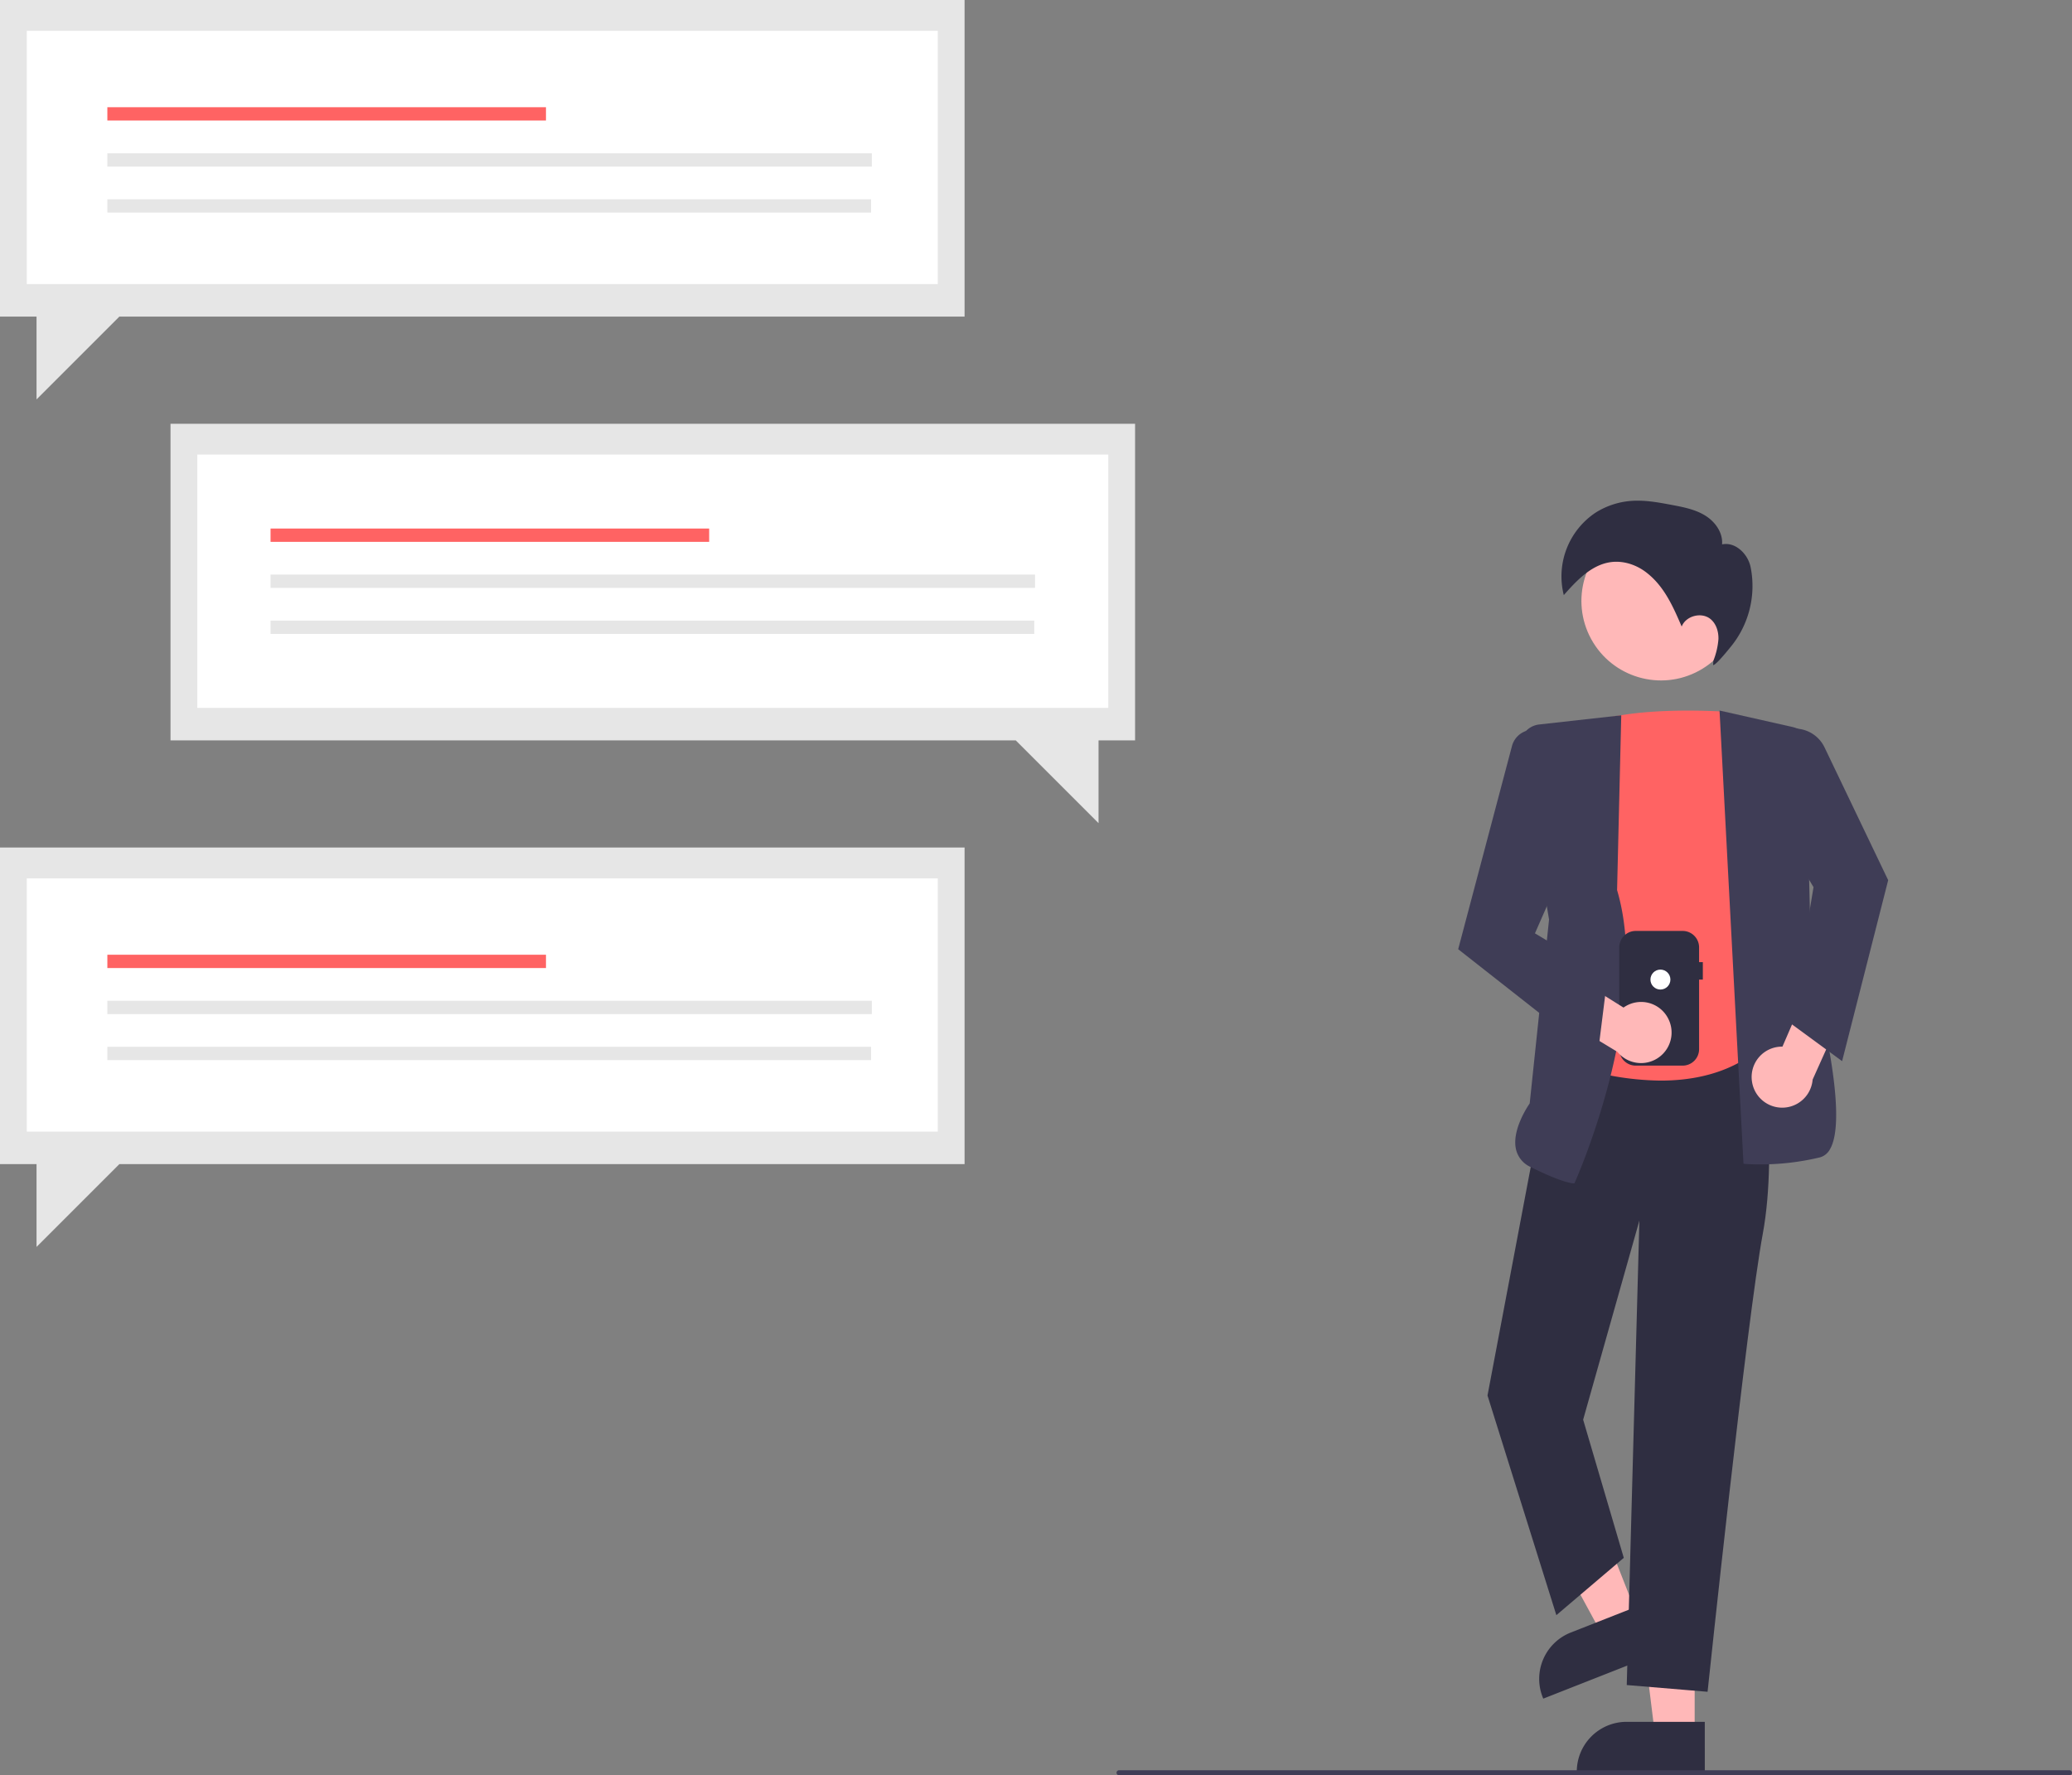 <svg xmlns="http://www.w3.org/2000/svg" data-name="Layer 1" width="830.567" height="711.727" viewBox="0 0 830.567 711.727" xmlns:xlink="http://www.w3.org/1999/xlink"><rect x="0" y="0" width="830.567" height="711.727" fill="#808080" stroke="none"/><polygon points="68.348 169.893 455 169.893 455 296.824 440.354 296.824 440.354 330.021 407.157 296.824 68.348 296.824 68.348 169.893" fill="#e6e6e6"/><rect x="79.088" y="182.253" width="365.172" height="101.545" fill="#fff"/><rect x="108.453" y="211.9" width="175.821" height="5.336" fill="#ff6363"/><rect x="108.453" y="230.358" width="306.441" height="5.336" fill="#e6e6e6"/><rect x="108.453" y="248.816" width="306.141" height="5.336" fill="#e6e6e6"/><polygon points="386.652 339.785 0 339.785 0 466.717 14.646 466.717 14.646 499.914 47.843 466.717 386.652 466.717 386.652 339.785" fill="#e6e6e6"/><rect x="10.74" y="352.146" width="365.172" height="101.545" fill="#fff"/><rect x="43.035" y="382.769" width="175.821" height="5.336" fill="#ff6363"/><rect x="43.035" y="401.227" width="306.441" height="5.336" fill="#e6e6e6"/><rect x="43.035" y="419.685" width="306.141" height="5.336" fill="#e6e6e6"/><polygon points="386.652 0 0 0 0 126.931 14.646 126.931 14.646 160.129 47.843 126.931 386.652 126.931 386.652 0" fill="#e6e6e6"/><rect x="10.74" y="12.361" width="365.172" height="101.545" fill="#fff"/><rect x="43.035" y="42.984" width="175.821" height="5.336" fill="#ff6363"/><rect x="43.035" y="61.442" width="306.441" height="5.336" fill="#e6e6e6"/><rect x="43.035" y="79.9" width="306.141" height="5.336" fill="#e6e6e6"/><polygon points="679.314 695.51 663.401 695.509 655.83 634.126 679.317 634.128 679.314 695.51" fill="#ffb8b8"/><path d="M868.09,805.072l-51.313-.002v-.649a19.974,19.974,0,0,1,19.973-19.972h.001l31.34.001Z" transform="translate(-184.717 -94.136)" fill="#2f2e41"/><polygon points="656.939 649.359 642.131 655.186 612.608 600.84 634.464 592.24 656.939 649.359" fill="#ffb8b8"/><path d="M851.081,756.364l-47.75,18.789-.238-.604a19.974,19.974,0,0,1,11.271-25.899l.001-0,29.164-11.476Z" transform="translate(-184.717 -94.136)" fill="#2f2e41"/><path d="M836.806,769.701l5.067-186.224-22.548,79.833,16.292,55.393-27.029,22.975L781.036,653.772l-.049-.155L808.371,508.87l80.991-3.918.579-.029.093.573c.078.482,7.732,48.541,1.296,83.297C884.918,623.416,869.426,770.289,869.27,771.77l-.067.631Z" transform="translate(-184.717 -94.136)" fill="#2f2e41"/><path d="M812.567,520.48l-.457-.183,15.03-137.884.439-.11c15.275-3.819,35.856-3.485,46.765-2.947a7.205,7.205,0,0,1,6.748,6.092l18.07,119.012-.149.213c-12.493,17.846-31.581,22.697-48.649,22.697A115.2,115.2,0,0,1,812.567,520.48Z" transform="translate(-184.717 -94.136)" fill="#ff6363"/><path d="M884.143,560.764l-.543-.049L874,379l29.17,6.588A13.173,13.173,0,0,1,913.296,400.092L909.513,430.297l1.296,53.139c.903,3.264,15.673,57.335,7.467,71.424a6.544,6.544,0,0,1-4.062,3.292,101.773,101.773,0,0,1-24.058,2.815C886.474,560.966,884.199,560.77,884.143,560.764Z" transform="translate(-184.717 -94.136)" fill="#3f3d56"/><path d="M798.239,561.997a10.321,10.321,0,0,1-5.78-6.867c-1.901-7.653,4.516-17.277,5.442-18.613l7.761-73.733-11.545-68.114a8.681,8.681,0,0,1,7.597-10.079l32.884-3.667-1.669,70.072c14.114,47.705-16.622,116.489-16.935,117.179l-.173.382h-.419C815.239,568.555,811.208,568.481,798.239,561.997Z" transform="translate(-184.717 -94.136)" fill="#3f3d56"/><circle cx="850.518" cy="335.048" r="31.882" transform="translate(-241.199 354.882) rotate(-28.663)" fill="#ffb8b8"/><path d="M887.025,527.879a12.172,12.172,0,0,1,12.192-14.132l11.035-25.532,17.151,2.922L911.313,526.974a12.238,12.238,0,0,1-24.288.905Z" transform="translate(-184.717 -94.136)" fill="#ffb8b8"/><path d="M902.562,504.483l9.113-54.677-15.566-25.943,3.965-37.012.883-.221a13.251,13.251,0,0,1,15.112,7.105l25.427,53.066.102.212-18.468,72.554Z" transform="translate(-184.717 -94.136)" fill="#3f3d56"/><path d="M871.414,360.757c.729.211,3.788-3.245,7.139-7.387a38.472,38.472,0,0,0,8.02-31.252c-.046-.247-.093-.481-.139-.701-1.11-5.28-6.146-10.144-11.425-9.026.399-4.678-2.752-9.084-6.745-11.553s-8.725-3.385-13.338-4.255c-5.263-.993-10.593-1.991-15.938-1.652a31.108,31.108,0,0,0-14.533,4.642,30.683,30.683,0,0,0-12.886,33.15c6.717-7.628,14.678-15.925,26.183-12.619a21.109,21.109,0,0,1,7.159,3.744c6.993,5.492,10.508,13.58,13.909,21.483,1.699-4.325,8-5.952,11.58-2.99,2.298,1.901,3.244,5.062,3.157,8.043a29.615,29.615,0,0,1-2.041,8.674" transform="translate(-184.717 -94.136)" fill="#2f2e41"/><path d="M867.303,479.864h-1.5v-5.901a6.606,6.606,0,0,0-6.599-6.599H840.402a6.606,6.606,0,0,0-6.599,6.599V514.765a6.606,6.606,0,0,0,6.599,6.599h18.803a6.606,6.606,0,0,0,6.599-6.599V486.864h1.5Z" transform="translate(-184.717 -94.136)" fill="#2f2e41"/><circle cx="665.586" cy="392.727" r="4" fill="#fff"/><path d="M853.567,502.802a12.172,12.172,0,0,0-18.059-4.713L811.93,483.334,799.468,495.475l33.59,20.37A12.238,12.238,0,0,0,853.567,502.802Z" transform="translate(-184.717 -94.136)" fill="#ffb8b8"/><path d="M769.235,474.693l21.575-81.506a8.724,8.724,0,0,1,9.946-6.32l7.418,1.348,7.904,43.473L800.003,468.332l29.079,17.458-4.089,32.711Z" transform="translate(-184.717 -94.136)" fill="#3f3d56"/><path d="M1014.283,805.864h-381a1,1,0,0,1,0-2h381a1,1,0,0,1,0,2Z" transform="translate(-184.717 -94.136)" fill="#3f3d56"/></svg>